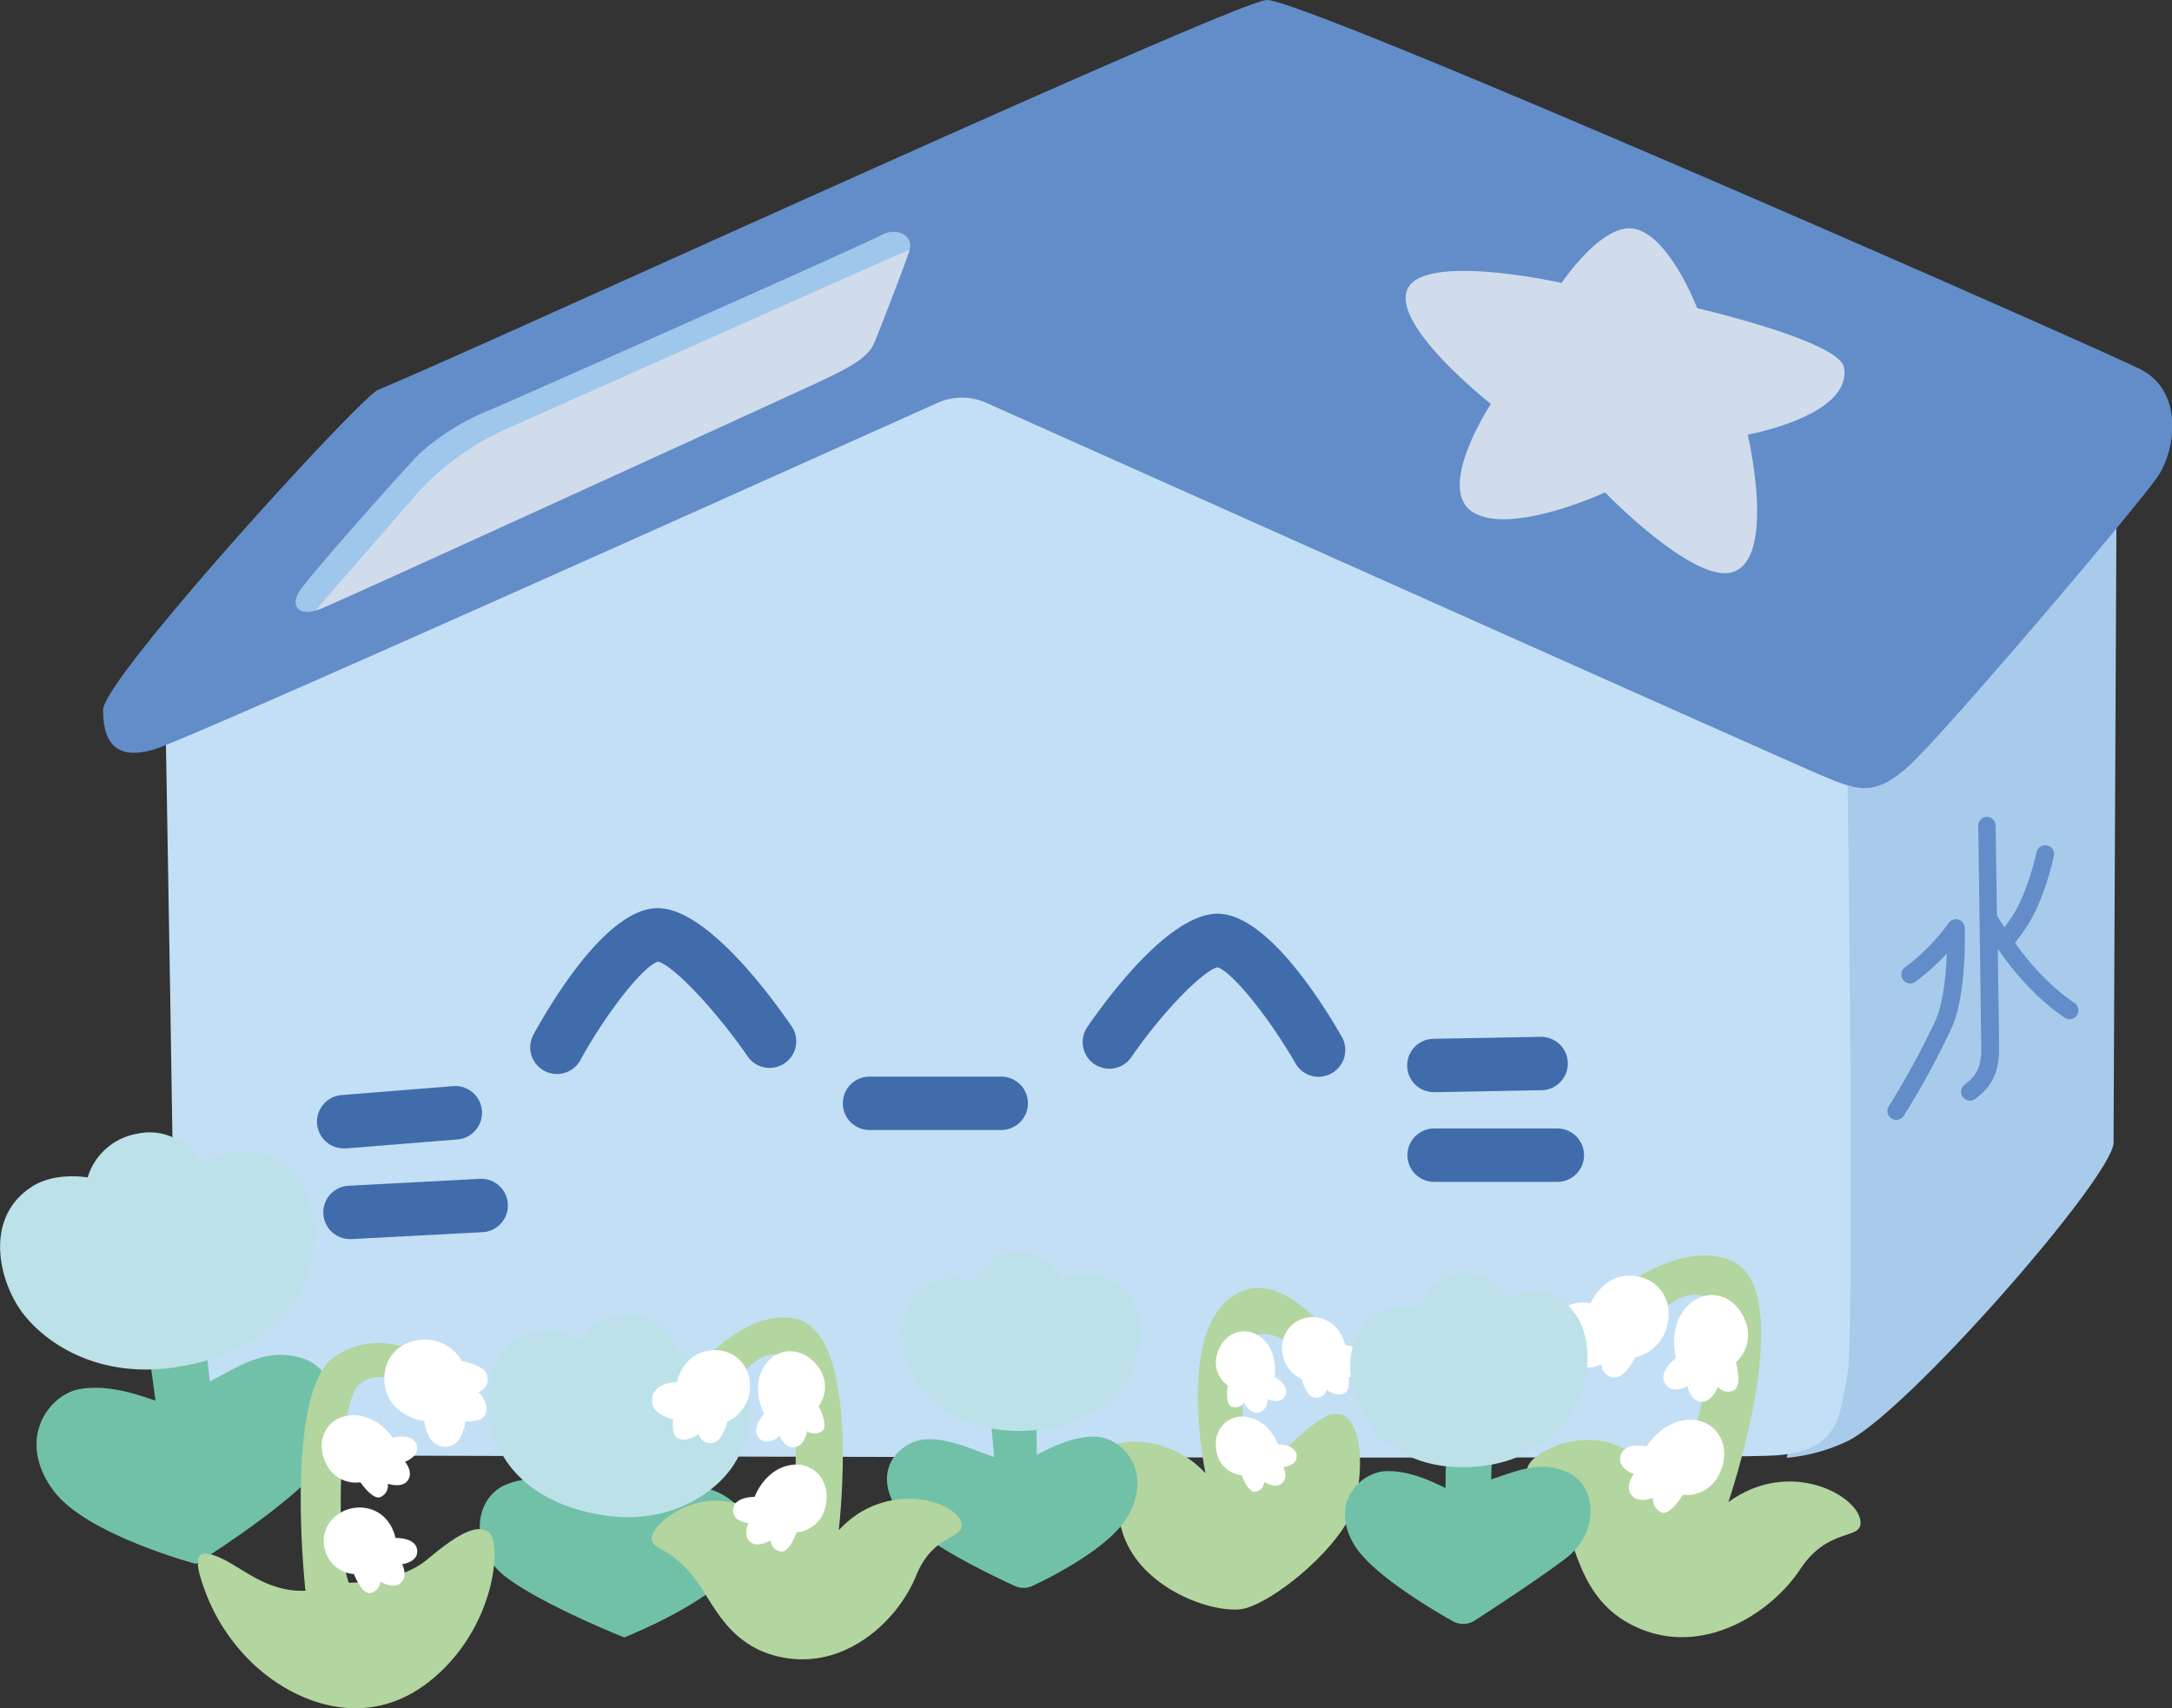 <svg id="Layer_1" data-name="Layer 1" xmlns="http://www.w3.org/2000/svg" viewBox="0 0 366.35 288.13"><rect x="0" y="0" width="366.35" height="288.13" fill="#333333" stroke="none"/><defs><style>.cls-3{fill:#628dc9}.cls-4{fill:#d0dbeb}.cls-6{fill:#406cab}.cls-7{fill:#b3d59f}.cls-8{fill:#fff}.cls-9{fill:#71c1a9}.cls-10{fill:#bce1e8}</style></defs><path d="M471.88 352.75s-.53 109.5-.53 115.18-35 45.72-45 50.43a30.09 30.09 0 0 1-10.13 2.76l5.1-23.08V389.92Z" transform="translate(-114.85 -275.22)" style="fill:#a8cbeb"/><path d="M426.42 402s1.37 98.84 0 105.36-1.08 12.49-11.87 13.34-242 0-250.57 0-19.58-1.09-19.58-16.7-1.7-111.24-1.7-111.24l134.51-59.59Z" transform="translate(-114.85 -275.22)" style="fill:#c3dff6"/><path class="cls-3" d="M273 343.17a10 10 0 0 1 8.22 0c22.95 10.27 134.53 60.15 140.33 62.61 6.46 2.74 9.2 3.91 14.87-1s39.54-44.82 42.48-49.33 4.31-14.29-3.13-18-139.76-62-147.2-62.23c-4.8-.13-133.83 59.14-149.94 65.75-3 1.22-46.39 48.74-46.39 54s2 8.62 8.61 6.66c5.9-1.73 109.99-48.52 132.15-58.46Z" transform="translate(-114.85 -275.22)"/><path class="cls-4" d="M352.32 323.84c-3.12 6.06 14 19.51 14 19.51s-9.45 14.32-3 18.28 22.25-3.35 22.25-3.35 15.16 15.65 21.63 13.41c7.29-2.52 2.44-23.16 2.44-23.16s17.63-3.16 16.23-11.33c-.76-4.45-24.76-10-24.76-10s-4.66-12.3-10.67-13.4c-5.41-1-12.19 9.14-12.19 9.14s-22.83-5.11-25.93.9ZM200.57 346.44a44.59 44.59 0 0 0-16.7 12.56L168 378.22a6.64 6.64 0 0 0 .9-.29c3.57-1.4 76.87-34.94 83.23-37.89s9.17-4.5 10.25-7.14 5.34-13.6 5.89-15.5v-.14Z" transform="translate(-114.85 -275.22)"/><path d="m200.57 347.44 67.72-30.18c.59-2.49-2.39-3.75-4.83-2.37s-59.16 26.55-66 29.5a39.79 39.79 0 0 0-11.8 7.3c-1.66 1.55-18.79 20.81-20.34 23.31-1.42 2.26-.25 4 2.67 3.24L183.87 360a44.59 44.59 0 0 1 16.7-12.56Z" transform="translate(-114.85 -275.22)" style="fill:#9fc7eb"/><path class="cls-6" d="M208.78 456.38a4.5 4.5 0 0 1-3.94-6.67c3.53-6.4 12.63-21.28 20.94-21.31 7.95 0 18.35 13.79 22.45 19.72a4.5 4.5 0 1 1-7.39 5.12c-5.41-7.8-12.49-15.24-15-15.82-2.46.71-8.65 8.54-13.11 16.63a4.48 4.48 0 0 1-3.95 2.33ZM337.27 456.85a4.5 4.5 0 0 1-3.91-2.26c-4.52-7.85-10.71-15.47-13.14-16.21-2.28.51-8.86 6.94-14.51 15.1a4.5 4.5 0 1 1-7.4-5.12c3.81-5.51 13.51-18.37 21.35-19s16.9 12.72 21.5 20.72a4.51 4.51 0 0 1-1.65 6.15 4.56 4.56 0 0 1-2.24.62Zm-17.17-18.5ZM283.73 465.82h-22.22a4.5 4.5 0 0 1 0-9h22.22a4.5 4.5 0 0 1 0 9ZM356.74 459.44a4.5 4.5 0 0 1-.08-9l18-.33h.09a4.5 4.5 0 0 1 .08 9l-18 .34ZM377.53 474.57h-20.79a4.5 4.5 0 0 1 0-9h20.79a4.5 4.5 0 0 1 0 9ZM173 468.92a4.5 4.5 0 0 1-.35-9l18.63-1.5a4.5 4.5 0 0 1 .72 9l-18.63 1.5ZM174 484.22a4.5 4.5 0 0 1-.23-9l22-1.16a4.5 4.5 0 0 1 .48 9l-22 1.16Z" transform="translate(-114.85 -275.22)"/><path class="cls-3" d="M464.62 444.32a36.18 36.18 0 0 1-5.25-4.48 42.21 42.21 0 0 1-4.64-5.6c.57-.74 1.15-1.52 1.75-2.39 3.22-4.7 4.74-12 4.8-12.26a1.48 1.48 0 0 0-1.17-1.77 1.5 1.5 0 0 0-1.77 1.16c0 .07-1.46 7-4.34 11.17-.35.53-.71 1-1.06 1.49-.72-1.1-1.17-1.84-1.18-1.86l-.09-.13c-.11-7.71-.21-14.56-.22-15.19A1.5 1.5 0 0 0 450 413a1.51 1.51 0 0 0-1.48 1.53c0 .35.5 34.92.51 37.74 0 3.71-1.5 4.88-2.83 5.92a1.5 1.5 0 0 0-.26 2.1 1.48 1.48 0 0 0 1.18.58 1.5 1.5 0 0 0 .92-.31c1.5-1.17 4-3.12 4-8.3 0-1.29-.11-8.94-.22-17a49.28 49.28 0 0 0 5.54 6.77 37 37 0 0 0 5.83 4.92 1.59 1.59 0 0 0 .75.2 1.51 1.51 0 0 0 .76-2.8ZM446.24 431.72a1.49 1.49 0 0 0-1.1-1.39 1.51 1.51 0 0 0-1.66.63 34.51 34.51 0 0 1-7.35 7.46 1.5 1.5 0 0 0 1.77 2.42 41.58 41.58 0 0 0 5.32-4.75c-.13 3.4-.55 8.07-1.84 11.1a138.93 138.93 0 0 1-7.95 14.63 1.5 1.5 0 0 0 .47 2.07 1.56 1.56 0 0 0 .8.22 1.49 1.49 0 0 0 1.27-.7 136.29 136.29 0 0 0 8.17-15.05c2.47-5.82 2.12-16.2 2.1-16.64Z" transform="translate(-114.85 -275.22)"/><path class="cls-7" d="M333.91 503.37s-3.54-4.1-7.17-2.92-1.9 23.12-1.9 23.12c2.19 2.19 10.82-9.4 15-9.86 5.64-.63 5.29 13.1 2.17 18.34-4 6.79-13.9 14.26-18.06 14.63-5.55.48-17.27-4-19.89-13.39-2.74-9.84-4.95-9.83-4.31-12.18.89-3.29 11.64-4.79 18.43 2.62 0 0-5.64-26.68 6.62-30.88 7.13-2.45 14.32 7.58 14.32 7.58Z" transform="translate(-114.85 -275.22)"/><path class="cls-8" d="M341.78 502.16s3.7-.05 3.61 2.84c-.07 1.92-3.08 2.55-3.08 2.55s.26 2-.48 2.55c-1.35 1-3.23-.48-3.23-.48a1.7 1.7 0 0 1-2.11 1.3c-1.34-.18-2.09-3.09-2.09-3.09a5.65 5.65 0 0 1-3.25-4.42 5.15 5.15 0 0 1 6.93-5.68c2.92.93 3.7 4.43 3.7 4.43ZM329.83 507.46s3 1.62 1.61 3.47c-.83 1.14-2.73.3-2.73.3s-.08 1.9-1.54 2.24-2.48-1.65-2.48-1.65a1.82 1.82 0 0 1-2.17.65c-1.09-.52-.57-3.56-.57-3.56a4.74 4.74 0 0 1-1.95-4.71c.81-4.1 4.71-5.61 7.5-3.42 3.11 2.42 2.33 6.68 2.33 6.68ZM330.42 518.87s3.38-.07 3.12 2.21c-.16 1.41-2.23 1.62-2.23 1.62s.88 1.69-.22 2.71-3-.2-3-.2a1.82 1.82 0 0 1-1.57 1.64c-1.2.09-2.25-2.8-2.25-2.8a4.76 4.76 0 0 1-4-3.13c-1.34-4 1.3-7.21 4.81-6.7 3.92.57 5.34 4.65 5.34 4.65Z" transform="translate(-114.85 -275.22)"/><path class="cls-9" d="M267.83 519c4.15-2.59 10.15.39 14.71 2l-.7-7.68 7.83 1.19.05 6.1c1.89-.94 5.95-3.24 10.09-3.05s9.54 5.52 5.4 13.2C302.37 536 292.7 541 289 542.72a3.48 3.48 0 0 1-3 0c-3.4-1.55-11.89-5.62-16.51-9.37-5.87-4.74-6.84-11.15-1.66-14.35Z" transform="translate(-114.85 -275.22)"/><path class="cls-10" d="M279.22 491.23a8 8 0 0 1 6.9-4.8c5.46-.54 7.81 4.68 7.81 4.68a9.25 9.25 0 0 1 8.16 0c4.8 2.52 5.88 8.1 4.52 12.8-2.37 8.19-9.65 12.41-19.31 12.66s-15.76-4.82-18.3-9.08-3.66-12.59 2.95-15.9c3.24-1.59 7.27-.36 7.27-.36Z" transform="translate(-114.85 -275.22)"/><path class="cls-9" d="M165.62 504.25c-5.82-1.7-10.07 1.17-15.38 4l-.78-7.05-9.39 2.8 1 7.47c-2.49-.81-7.87-2.89-12.92-1.92s-10.71 8.45-4.25 17.15c5.52 7.41 24 12.31 24 12.31s13.92-8.61 20.27-15.49 4.21-17.3-2.55-19.27Z" transform="translate(-114.85 -275.22)"/><path class="cls-10" d="M129.63 473.83a10.6 10.6 0 0 1 8.32-7.37c7.1-1.56 11 4.94 11 4.94a12.27 12.27 0 0 1 10.73-1.26c6.7 2.57 9 9.74 7.92 16.12-1.85 11.12-10.77 17.8-23.42 19.62s-21.44-3.9-25.44-9.1-6.76-16 1.42-21.35c3.99-2.63 9.47-1.6 9.47-1.6Z" transform="translate(-114.85 -275.22)"/><path class="cls-9" d="M200.2 525.63c4.87-2 9-.24 14 1.38l-.22-5.73 7.08 1 .46 6.85c2.07-.94 6.51-3.23 11.05-3.05s11.57 5 7 12.66c-3.89 6.58-19.45 12.67-19.45 12.67s-13.28-5.27-19.71-10-5.87-13.41-.21-15.78Z" transform="translate(-114.85 -275.22)"/><path class="cls-10" d="M229.18 503.5a8.9 8.9 0 0 0-6.87-6.37c-5.91-1.37-9.23 4.16-9.23 4.16a10 10 0 0 0-9-1.15c-5.62 2.15-7.61 8.27-6.8 13.73 1.42 9.52 8.79 15.29 19.34 16.93s18-3.19 21.36-7.61 5.83-13.62-.94-18.27c-3.27-2.27-7.86-1.42-7.86-1.42Z" transform="translate(-114.85 -275.22)"/><path class="cls-7" d="M238.08 509.75s4.1-7.26 8.31-5.9 2.2 29.31 2.2 29.31-5.51-4.28-12.07-4.78-12.2 4.58-11.73 6.56 2.89 1 7.27 6.56c3.05 3.87 5.68 12.1 15.83 13.46s18.52-6.61 21.5-14c2.9-7.2 8.34-6.14 7.6-8.87-1-3.81-12.8-7.33-20.67 1.24 0 0 4.09-33.91-7.67-35.77-8.63-1.36-16.59 8.79-16.59 8.79Z" transform="translate(-114.85 -275.22)"/><path class="cls-8" d="M229 508.35s-4.29-.05-4.18 3.29c.08 2.23 3.57 3 3.57 3s-.3 2.31.55 3c1.56 1.17 3.74-.56 3.74-.56a2 2 0 0 0 2.45 1.5c1.55-.2 2.42-3.58 2.42-3.58a6.53 6.53 0 0 0 3.76-5.11c.53-5-3.67-8-8-6.58-3.41.99-4.31 5.04-4.31 5.04ZM243.74 513.7s-2.67 2.87-.5 4.4c1.33.95 3.12-.67 3.12-.67s.78 2.07 2.5 1.9 2.12-2.71 2.12-2.71a2.12 2.12 0 0 0 2.63-.09c1-1-.68-4.11-.68-4.11a5.53 5.53 0 0 0 .41-5.89c-2.4-4.21-7.23-4.44-9.5-1-2.51 3.77-.1 8.17-.1 8.17ZM242.13 527.71s-3.91-.08-3.61 2.56c.18 1.63 2.58 1.88 2.58 1.88s-1 2 .26 3.13 3.43-.23 3.43-.23a2.12 2.12 0 0 0 1.82 1.9c1.39.11 2.61-3.25 2.61-3.25a5.5 5.5 0 0 0 4.66-3.62c1.54-4.59-1.51-8.35-5.58-7.76-4.49.68-6.17 5.39-6.17 5.39Z" transform="translate(-114.85 -275.22)"/><path class="cls-7" d="M392.48 498.67s6.06-7 10.22-4.55-4.54 32.52-4.54 32.52-4.86-5.94-11.72-8-14.06 2.22-14 4.49 2.85 1.77 6.2 8.83c2.34 4.92 3.21 14.51 13.69 18.32s21.27-3 26.17-10.38c4.78-7.21 10.33-4.81 10.17-7.95-.21-4.4-11.9-10.94-22.29-3.37 0 0 12.31-36.12.23-40.83-8.87-3.46-19.72 5.81-19.72 5.81Z" transform="translate(-114.85 -275.22)"/><path class="cls-8" d="M383.1 495.06s-4.55-1-5.22 2.63c-.44 2.46 3.11 4.05 3.11 4.05s-.86 2.45-.1 3.35c1.38 1.63 4.1.24 4.1.24a2.17 2.17 0 0 0 2.26 2.21c1.69.13 3.42-3.36 3.42-3.36a7.26 7.26 0 0 0 5.2-4.73c1.74-5.37-2-9.54-7-9-3.87.4-5.77 4.61-5.77 4.61ZM397.56 504.28s-3.51 2.52-1.56 4.72c1.2 1.34 3.48 0 3.48 0s.34 2.43 2.22 2.65 2.89-2.48 2.89-2.48a2.25 2.25 0 0 0 2.82.5c1.3-.82.24-4.64.24-4.64a6.29 6.29 0 0 0 1.81-6.34c-1.55-5.15-6.65-6.51-9.87-3.28-3.59 3.51-2.03 8.87-2.03 8.87ZM392.57 519.21s-4.15-1-4.45 2c-.18 1.82 2.31 2.64 2.31 2.64s-1.54 1.91-.46 3.49 3.71.53 3.71.53a2.34 2.34 0 0 0 1.49 2.49c1.45.44 3.54-3 3.54-3a6 6 0 0 0 5.8-2.89c2.73-4.66.36-9.47-4.11-9.75-4.93-.29-7.83 4.49-7.83 4.49Z" transform="translate(-114.85 -275.22)"/><path class="cls-7" d="M149.86 537.3c4.57.74 8.74 6.53 16.51 6.24 0 0-3.74-33.78 5-39.54s17.37 1.34 17.37 1.34l-3.07 3.94s-7.2-3.84-10.46-.29-3.74 27.06-1.54 33.2c0 0 8.45.1 13.25-3.93s8.35-6.24 10.46-4.51 1.15 16.22-10.17 25.14-24.48 3-31.48-4.89a32.29 32.29 0 0 1-6.23-10.25c-1-2.67-2.45-6.9.36-6.45Z" transform="translate(-114.85 -275.22)"/><path class="cls-8" d="M186.43 514.93s.36 4.75 4 4.3c2.46-.31 2.91-4.24 2.91-4.24s2.59.1 3.21-.92c1.14-1.84-1-4.07-1-4.07a2.2 2.2 0 0 0 1.42-2.86c-.38-1.69-4.2-2.32-4.2-2.32a7.27 7.27 0 0 0-6-3.65c-5.62-.08-8.45 4.86-6.47 9.53 1.55 3.61 6.13 4.23 6.13 4.23ZM181.55 534.64s3.92-.15 3.66 2.49c-.15 1.63-2.54 1.93-2.54 1.93s1.05 1.94-.2 3.14-3.47-.2-3.47-.2a2.12 2.12 0 0 1-1.78 1.93c-1.39.13-2.67-3.2-2.67-3.2a5.49 5.49 0 0 1-4.72-3.54c-1.63-4.56 2.37-8.16 6.45-7.64 4.53.6 5.27 5.09 5.27 5.09ZM181.09 517.72s3.78-1 4.12 1.62c.21 1.63-2.05 2.44-2.05 2.44s1.45 1.66.5 3.11-3.4.6-3.4.6a2.09 2.09 0 0 1-1.3 2.27c-1.33.44-3.32-2.52-3.32-2.52a5.49 5.49 0 0 1-5.38-2.41c-2.6-4.08-.54-8.46 3.56-8.86 4.51-.44 7.27 3.75 7.27 3.75Z" transform="translate(-114.85 -275.22)"/><path class="cls-9" d="M379.08 523.48c-4.44-1.9-8.16-.23-12.72 1.28l.19-5.34-7.82 1.11-.06 5.68c-1.89-.88-5.94-3-10.08-2.84s-9.55 5.14-5.41 12.29c2.76 4.77 12.5 10.64 16.67 13a3.63 3.63 0 0 0 3.76-.11c3.43-2.22 10.88-7.1 15.29-10.43 5.87-4.43 5.35-12.43.18-14.64Z" transform="translate(-114.85 -275.22)"/><path class="cls-10" d="M369 494.18a8.19 8.19 0 0 0-7.59-4.13c-5.49.22-7 6.15-7 6.15a8.67 8.67 0 0 0-8.08 1.19c-4.35 3.39-4.54 9.53-2.46 14.35 3.64 8.42 11.51 11.88 21.1 10.74s14.83-7.48 16.67-12.38 1.64-14-5.42-16.59c-3.46-1.26-7.22.67-7.22.67Z" transform="translate(-114.85 -275.22)"/></svg>